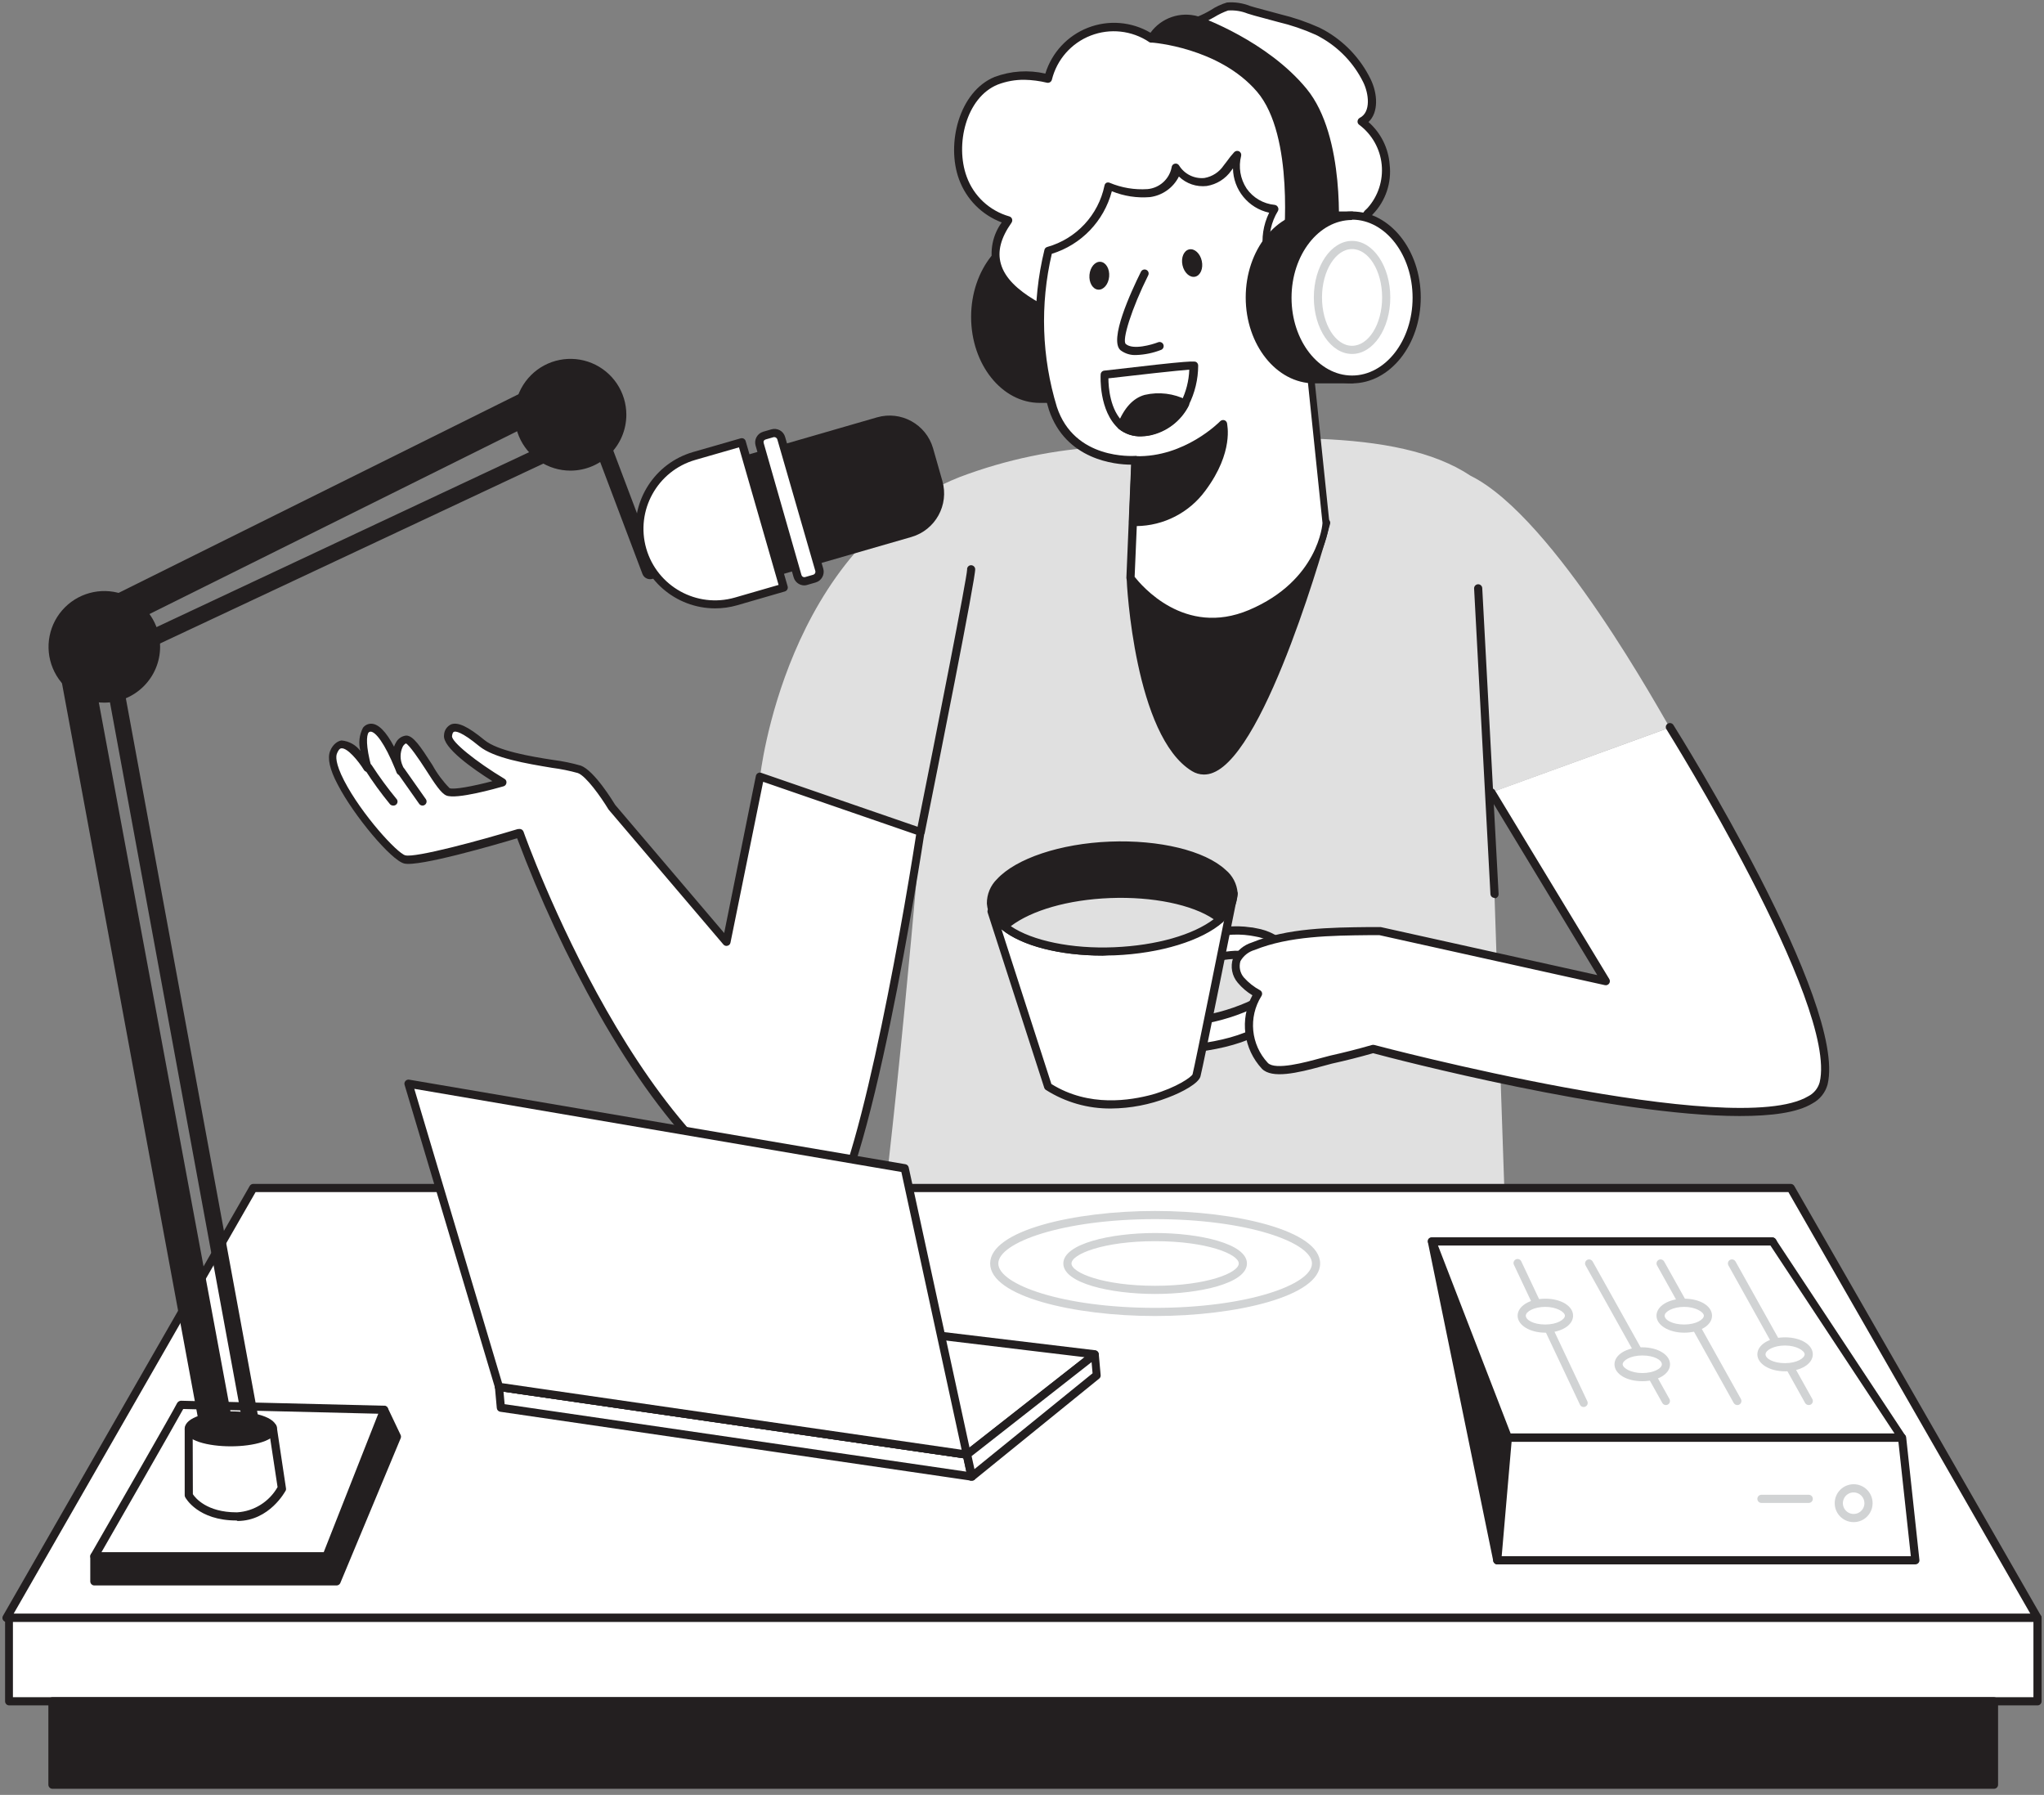 <svg xmlns="http://www.w3.org/2000/svg" width="254" height="223" viewBox="0 0 254 223"><rect x="0" y="0" width="254" height="223" fill="#808080" stroke="none"/><g fill="none" transform="translate(.3 .29)"><path fill="#E0E0E0" d="M185.031,98.161 L207.199,90.102 C206.397,88.905 192.938,63.997 182.443,58.82 C173.308,52.73 156.246,53.867 137.002,55.217 C130.823,55.523 124.731,56.793 118.945,58.982 C97.254,67.59 94.158,96.172 94.158,96.172 L114.113,103.054 C114.113,103.054 110.876,141.878 107.82,162.178 C107.82,162.178 132.82,176.915 187.335,167.882 C187.335,167.882 185.133,103.906 185.031,98.161 Z"/><path fill="#231F20" d="M140.179,71.477 C140.179,71.477 141.194,90.864 148.085,95.076 C154.977,99.288 164.478,64.626 164.478,64.626 L140.179,71.477 Z"/><path fill="#231F20" d="M149.293 95.939C148.773 95.934 148.264 95.787 147.822 95.512 140.717 91.199 139.702 72.299 139.702 71.497 139.684 71.262 139.838 71.048 140.067 70.99L164.356 64.179C164.533 64.13 164.724 64.18 164.853 64.311 164.984 64.436 165.035 64.624 164.985 64.798 164.671 65.956 157.19 93.036 150.461 95.705 150.092 95.862 149.694 95.941 149.293 95.939ZM140.706 71.853C140.899 74.634 142.28 90.945 148.349 94.65 148.865 94.974 149.508 95.019 150.065 94.771 155.698 92.538 162.397 70.107 163.747 65.397L140.706 71.853ZM136.931 39.088C137.012 35.995 135.807 33.007 133.601 30.837L133.601 28.908 128.912 28.908C124.477 28.908 120.883 33.465 120.883 39.058 120.883 44.651 124.477 49.208 128.912 49.208L133.601 49.208 133.601 47.28C135.791 45.124 136.995 42.161 136.931 39.088L136.931 39.088Z"/><path fill="#231F20" d="M133.601,49.766 L128.912,49.766 C124.202,49.766 120.376,44.975 120.376,39.088 C120.376,33.201 124.202,28.411 128.912,28.411 L133.601,28.411 C133.735,28.411 133.863,28.464 133.957,28.56 C134.05,28.655 134.101,28.785 134.099,28.918 L134.099,30.623 C138.549,35.389 138.549,42.788 134.099,47.554 L134.099,49.259 C134.101,49.392 134.05,49.522 133.957,49.617 C133.863,49.713 133.735,49.766 133.601,49.766 Z M128.912,29.466 C124.761,29.466 121.391,33.81 121.391,39.139 C121.391,44.468 124.761,48.802 128.912,48.802 L133.094,48.802 L133.094,47.381 C133.095,47.239 133.154,47.104 133.256,47.005 C137.493,42.613 137.493,35.655 133.256,31.263 C133.153,31.165 133.094,31.029 133.094,30.887 L133.094,29.466 L128.912,29.466 Z"/><path fill="#FFF" d="M164.062,3.878 C163.871,3.767 163.674,3.665 163.473,3.574 C161.944,2.888 160.353,2.348 158.723,1.96 L155.749,1.148 C154.649,0.695 153.466,0.477 152.277,0.508 C151.506,0.61 148.958,2.386 148.502,2.234 C146.321,1.572 143.972,2.497 142.828,4.467 C140.544,2.941 137.659,2.625 135.099,3.619 C132.539,4.613 130.624,6.793 129.968,9.461 C127.826,8.896 125.563,8.998 123.482,9.755 C119.199,11.511 117.869,17.794 119.351,21.833 C120.277,24.386 122.373,26.338 124.984,27.081 C119.138,35.343 130.983,38.865 136.261,41.19 C141.041,43.291 146.208,44.803 151.415,44.448 C156.513,44.056 161.277,41.754 164.752,38.002 C166.924,35.627 171.603,32.065 169.756,28.38 C169.433,27.944 169.272,27.41 169.299,26.868 C169.435,26.494 169.674,26.167 169.989,25.924 C171.422,24.356 172.128,22.258 171.935,20.143 C171.742,18.028 170.667,16.092 168.974,14.81 C170.669,13.947 170.466,11.42 169.634,9.735 C168.42,7.258 166.475,5.214 164.062,3.878 L164.062,3.878 Z"/><path fill="#231F20" d="M149.892,44.986 C145.099,44.838 140.388,43.698 136.058,41.636 C135.479,41.382 134.83,41.108 134.129,40.824 C129.968,39.129 124.274,36.764 123.106,32.775 C122.65,30.895 123.043,28.909 124.182,27.345 C121.715,26.419 119.776,24.462 118.874,21.986 C117.26,17.601 118.874,11.085 123.299,9.268 C125.314,8.517 127.506,8.372 129.602,8.852 C130.405,6.241 132.359,4.141 134.905,3.151 C137.451,2.162 140.31,2.393 142.665,3.777 C144.016,1.918 146.387,1.107 148.593,1.747 C149.126,1.529 149.642,1.271 150.136,0.975 C150.762,0.56 151.446,0.238 152.166,0.021 C153.14,-0.058 154.119,0.087 155.028,0.447 C155.282,0.518 155.546,0.61 155.83,0.681 L158.804,1.483 C160.466,1.883 162.086,2.437 163.645,3.137 L164.254,3.452 C166.753,4.846 168.764,6.971 170.02,9.542 C170.903,11.349 171.035,13.673 169.756,14.871 C171.287,16.215 172.231,18.106 172.385,20.138 C172.654,22.412 171.886,24.685 170.294,26.33 L170.212,26.421 C170.002,26.582 169.837,26.796 169.735,27.04 C169.736,27.376 169.843,27.703 170.04,27.974 L170.152,28.208 C171.877,31.618 168.639,34.825 166.284,37.16 C165.838,37.607 165.422,38.013 165.077,38.398 C161.514,42.212 156.657,44.561 151.455,44.986 C150.938,44.986 150.42,44.986 149.892,44.986 Z M127.004,9.623 C125.866,9.61 124.737,9.813 123.675,10.222 C119.736,11.836 118.366,17.692 119.828,21.661 C120.696,24.059 122.663,25.895 125.116,26.594 C125.275,26.636 125.404,26.754 125.461,26.908 C125.514,27.065 125.491,27.237 125.4,27.375 C124.06,29.273 123.624,30.948 124.081,32.511 C125.096,36.064 130.546,38.287 134.505,39.911 C135.215,40.195 135.885,40.469 136.464,40.723 C142.066,43.189 146.938,44.245 151.384,43.94 C156.348,43.542 160.982,41.301 164.376,37.657 C164.731,37.272 165.158,36.845 165.614,36.389 C167.878,34.156 170.689,31.314 169.299,28.614 L169.187,28.401 C168.865,27.917 168.728,27.333 168.802,26.756 C168.935,26.317 169.196,25.928 169.553,25.64 L169.634,25.559 C170.951,24.089 171.591,22.133 171.398,20.169 C171.205,18.205 170.197,16.411 168.619,15.226 C168.468,15.129 168.382,14.958 168.396,14.779 C168.408,14.6 168.512,14.439 168.67,14.353 C170.101,13.632 169.786,11.308 169.106,9.928 C167.936,7.558 166.07,5.603 163.757,4.325 L163.757,4.325 C163.576,4.217 163.39,4.118 163.199,4.03 C161.699,3.356 160.139,2.826 158.54,2.447 L155.566,1.645 L154.724,1.391 C153.954,1.084 153.124,0.955 152.298,1.016 C151.695,1.233 151.117,1.512 150.572,1.848 C149.212,2.599 148.705,2.863 148.288,2.711 C146.331,2.141 144.238,2.978 143.213,4.741 C143.152,4.872 143.031,4.966 142.889,4.995 C142.753,5.028 142.609,5.002 142.493,4.924 C140.347,3.493 137.639,3.197 135.235,4.13 C132.831,5.063 131.032,7.109 130.414,9.613 C130.344,9.881 130.076,10.046 129.805,9.988 C128.888,9.765 127.948,9.642 127.004,9.623 Z"/><path fill="#231F20" d="M159.687,30.146 C159.687,30.146 161.199,16.474 156.276,10.75 C151.354,5.025 142.828,4.467 142.828,4.467 C142.828,4.467 145.487,1.838 148.502,2.234 C148.502,2.234 156.825,5.106 161.697,11.074 C166.569,17.043 165.513,29.344 165.513,29.344 L159.687,30.146 Z"/><path fill="#231F20" d="M159.687,30.654 C159.556,30.654 159.43,30.599 159.342,30.502 C159.226,30.396 159.169,30.241 159.19,30.085 C159.19,29.953 160.621,16.576 155.891,11.085 C151.161,5.593 142.868,4.995 142.787,4.995 C142.586,4.986 142.411,4.857 142.342,4.668 C142.273,4.479 142.325,4.268 142.472,4.132 C142.584,4.02 145.345,1.32 148.562,1.757 L148.664,1.757 C149.009,1.879 157.19,4.802 162.072,10.75 C166.954,16.698 166.041,28.888 165.99,29.395 C165.973,29.629 165.796,29.819 165.564,29.852 L159.758,30.644 L159.687,30.654 Z M144.066,4.101 C146.644,4.487 152.714,5.847 156.652,10.425 C161.108,15.551 160.489,26.716 160.255,29.558 L165.016,28.908 C165.148,26.766 165.533,16.606 161.291,11.389 C156.774,5.847 149.111,2.975 148.39,2.731 C146.831,2.658 145.298,3.144 144.066,4.101 L144.066,4.101 Z"/><path fill="#FFF" d="M140.788,56.871 L140.179,71.477 C140.179,71.477 146.066,79.729 155.069,75.903 C164.072,72.076 164.478,64.666 164.478,64.646 L162.884,49.34 L161.869,39.921 C161.915,38.945 161.819,37.967 161.585,37.018 C161.118,36.125 159.748,35.648 159.007,34.866 C158.251,34.056 157.676,33.094 157.322,32.044 C156.626,29.915 156.893,27.587 158.053,25.67 C156.501,25.523 155.091,24.703 154.196,23.427 C153.313,22.101 153.039,20.461 153.445,18.92 C152.988,19.425 152.557,19.954 152.156,20.504 C151.528,21.433 150.543,22.062 149.435,22.239 C147.982,22.389 146.571,21.695 145.802,20.453 C145.499,22.157 144.095,23.449 142.371,23.61 C140.69,23.728 139.005,23.453 137.448,22.808 C136.638,26.67 133.747,29.76 129.947,30.826 C128.362,37.29 128.551,44.061 130.495,50.426 C132.86,57.501 140.788,56.871 140.788,56.871 Z"/><path fill="#231F20" d="M150.379,77.466 C143.883,77.466 139.813,71.883 139.773,71.822 C139.706,71.731 139.67,71.621 139.671,71.508 L140.26,57.44 C138.331,57.44 132.14,56.871 130.049,50.639 C128.074,44.179 127.881,37.306 129.491,30.745 C129.534,30.57 129.671,30.433 129.846,30.39 C133.451,29.374 136.19,26.435 136.951,22.767 C136.973,22.623 137.059,22.496 137.184,22.422 C137.317,22.363 137.468,22.363 137.6,22.422 C139.085,23.045 140.694,23.312 142.3,23.204 C143.787,23.069 145.007,21.969 145.294,20.504 C145.307,20.283 145.464,20.096 145.68,20.047 C145.894,19.991 146.12,20.087 146.228,20.281 C146.898,21.352 148.118,21.95 149.374,21.823 C150.348,21.653 151.21,21.092 151.76,20.27 L152.135,19.783 C152.426,19.366 152.745,18.969 153.089,18.596 C153.252,18.446 153.491,18.413 153.688,18.514 C153.884,18.626 153.984,18.853 153.932,19.073 C153.575,20.461 153.822,21.936 154.612,23.133 C155.418,24.287 156.691,25.029 158.093,25.163 C158.268,25.182 158.421,25.289 158.499,25.447 C158.586,25.598 158.586,25.783 158.499,25.934 C156.83,28.668 157.196,32.18 159.393,34.511 C159.701,34.813 160.042,35.082 160.408,35.313 C161.059,35.658 161.611,36.165 162.011,36.784 C162.272,37.513 162.379,38.287 162.326,39.058 C162.326,39.363 162.326,39.647 162.326,39.87 L164.894,64.595 C164.894,64.646 164.488,72.431 155.19,76.369 C153.677,77.055 152.041,77.428 150.379,77.466 L150.379,77.466 Z M140.696,71.376 C141.508,72.391 146.878,78.887 154.906,75.497 C163.564,71.832 164.041,64.768 164.041,64.697 L161.483,40.032 C161.483,39.789 161.483,39.474 161.483,39.129 C161.517,38.516 161.448,37.902 161.28,37.312 C160.954,36.854 160.523,36.482 160.022,36.226 C159.575,35.96 159.162,35.64 158.794,35.272 C156.477,32.811 155.928,29.173 157.413,26.137 C154.816,25.567 152.954,23.284 152.917,20.626 L152.704,20.91 C151.988,21.931 150.89,22.619 149.659,22.818 C148.387,22.964 147.117,22.532 146.198,21.641 C145.498,23.036 144.152,23.994 142.604,24.198 C140.989,24.331 139.365,24.08 137.864,23.468 C136.889,27.175 134.068,30.115 130.404,31.243 C128.93,37.527 129.147,44.09 131.033,50.264 C133.206,56.871 140.463,56.354 140.767,56.354 C140.913,56.348 141.055,56.399 141.163,56.496 C141.267,56.597 141.322,56.737 141.315,56.881 L140.696,71.376 Z"/><path fill="#231F20" d="M140.473,64.545 C143.855,64.644 147.068,63.068 149.06,60.332 C152.531,55.674 151.658,52.375 151.658,52.375 C151.658,52.375 147.141,57.095 140.788,56.871 L140.473,64.545 Z"/><path fill="#231F20" d="M140.909,65.072 C140.656,65.072 140.493,65.072 140.453,65.072 C140.184,65.046 139.984,64.814 139.996,64.545 L140.311,56.871 C140.332,56.596 140.562,56.383 140.838,56.384 C146.928,56.557 151.283,52.091 151.323,52.05 C151.453,51.919 151.641,51.865 151.821,51.908 C151.997,51.955 152.134,52.096 152.176,52.273 C152.176,52.415 153.079,55.846 149.496,60.657 C147.492,63.403 144.308,65.04 140.909,65.072 Z M141.305,57.389 L141.021,64.057 C144.069,63.973 146.903,62.472 148.684,59.997 C150.227,58.133 151.137,55.826 151.283,53.41 C148.504,55.848 144.969,57.253 141.275,57.389 L141.305,57.389 Z"/><path fill="#FFF" d="M141.924,33.699 C141.924,33.699 137.935,41.717 139.275,42.834 C140.615,43.95 143.792,42.692 143.792,42.692"/><path fill="#231F20" d="M140.909,43.818 C140.207,43.86 139.513,43.651 138.95,43.23 C137.469,41.981 140.229,35.993 141.478,33.476 C141.537,33.354 141.642,33.261 141.769,33.218 C141.897,33.174 142.037,33.183 142.158,33.242 C142.279,33.301 142.372,33.406 142.414,33.535 C142.456,33.663 142.444,33.803 142.381,33.922 C140.351,37.982 139.062,42.042 139.61,42.458 C140.503,43.22 142.858,42.529 143.609,42.235 C143.87,42.131 144.165,42.259 144.269,42.519 C144.373,42.78 144.246,43.075 143.985,43.179 C143.003,43.563 141.963,43.779 140.909,43.818 L140.909,43.818 Z"/><ellipse cx="147.842" cy="32.392" fill="#231F20" rx="1.228" ry="1.736" transform="rotate(-12.23 147.842 32.392)"/><ellipse cx="136.307" cy="33.967" fill="#231F20" rx="1.736" ry="1.228" transform="rotate(-85.09 136.307 33.967)"/><path fill="#231F20" d="M141.498,53.918 C140.489,53.952 139.501,53.621 138.717,52.984 C136.23,50.761 136.464,46.417 136.474,46.234 C136.483,45.986 136.673,45.782 136.92,45.757 C148.085,44.448 148.197,44.539 148.42,44.742 C148.529,44.841 148.592,44.981 148.593,45.128 L148.593,45.128 C148.589,46.842 148.183,48.532 147.405,50.061 C146.432,51.987 144.629,53.36 142.513,53.786 C142.179,53.859 141.84,53.904 141.498,53.918 L141.498,53.918 Z M137.438,46.711 C137.438,47.797 137.641,50.69 139.336,52.202 C140.179,52.848 141.268,53.079 142.3,52.832 C144.104,52.449 145.639,51.27 146.472,49.624 C147.092,48.383 147.438,47.022 147.487,45.635 C145.984,45.747 140.909,46.305 137.479,46.711 L137.438,46.711 Z"/><path fill="#231F20" d="M146.999,49.868 C144.969,53.613 140.848,54.151 139.093,52.598 C139.671,51.147 140.605,49.675 142.138,49.259 C143.779,48.879 145.502,49.095 146.999,49.868 Z"/><path fill="#231F20" d="M141.498 53.918C140.489 53.952 139.501 53.621 138.717 52.984 138.56 52.84 138.508 52.614 138.585 52.415 139.387 50.385 140.514 49.167 141.945 48.772 143.708 48.361 145.56 48.587 147.172 49.411 147.296 49.469 147.391 49.576 147.436 49.705 147.486 49.833 147.486 49.974 147.436 50.101 146.463 52.028 144.659 53.401 142.544 53.826 142.199 53.888 141.849 53.919 141.498 53.918L141.498 53.918ZM139.671 52.436C140.483 52.887 141.432 53.028 142.341 52.832 143.969 52.492 145.382 51.487 146.238 50.061 144.957 49.513 143.535 49.389 142.178 49.705 140.971 50.187 140.048 51.192 139.671 52.436L139.671 52.436ZM171.055 36.663C171.131 33.571 169.922 30.587 167.716 28.421L167.716 26.492 163.026 26.492C158.591 26.492 154.998 31.04 154.998 36.642 154.998 42.245 158.591 46.792 163.026 46.792L167.716 46.792 167.716 44.864C169.911 42.707 171.12 39.74 171.055 36.663Z"/><path fill="#231F20" d="M167.716,47.34 L163.026,47.34 C158.327,47.34 154.5,42.55 154.5,36.663 C154.5,30.776 158.327,25.985 163.026,25.985 L167.716,25.985 C167.996,25.985 168.223,26.212 168.223,26.492 L168.223,28.198 C172.673,32.964 172.673,40.362 168.223,45.128 L168.223,46.833 C168.223,47.113 167.996,47.34 167.716,47.34 Z M163.026,27.04 C158.885,27.04 155.505,31.385 155.505,36.713 C155.505,42.042 158.885,46.376 163.026,46.376 L167.208,46.376 L167.208,44.955 C167.21,44.811 167.272,44.675 167.381,44.58 C171.602,40.181 171.602,33.236 167.381,28.837 C167.271,28.748 167.207,28.613 167.208,28.472 L167.208,26.99 L163.026,27.04 Z"/><ellipse cx="167.716" cy="36.663" fill="#FFF" rx="8.029" ry="10.17"/><path fill="#231F20" d="M167.716,47.34 C163.016,47.34 159.179,42.55 159.179,36.663 C159.179,30.776 163.016,25.985 167.716,25.985 C172.415,25.985 176.252,30.776 176.252,36.663 C176.252,42.55 172.425,47.34 167.716,47.34 Z M167.716,27.04 C163.574,27.04 160.194,31.374 160.194,36.703 C160.194,42.032 163.574,46.366 167.716,46.366 C171.857,46.366 175.237,42.032 175.237,36.703 C175.237,31.374 171.867,27 167.716,27 L167.716,27.04 Z"/><path fill="#D1D3D4" d="M167.716,43.686 C165.097,43.686 162.965,40.54 162.965,36.663 C162.965,32.785 165.097,29.639 167.716,29.639 C170.334,29.639 172.466,32.785 172.466,36.663 C172.466,40.54 170.344,43.686 167.716,43.686 Z M167.716,30.654 C165.686,30.654 163.98,33.344 163.98,36.663 C163.98,39.982 165.655,42.671 167.716,42.671 C169.776,42.671 171.451,39.972 171.451,36.663 C171.451,33.354 169.776,30.654 167.716,30.654 Z"/><path fill="#231F20" d="M120.386,70.361 C120.477,71.254 114.113,103.013 114.113,103.013"/><path fill="#231F20" d="M114.113,103.561 L114.012,103.561 C113.74,103.5 113.566,103.236 113.616,102.962 C116.133,90.437 119.868,71.437 119.879,70.482 C119.864,70.35 119.904,70.218 119.988,70.115 C120.071,70.012 120.193,69.947 120.325,69.934 C120.608,69.911 120.857,70.119 120.883,70.401 C120.985,71.305 116.103,95.776 114.611,103.206 C114.54,103.42 114.339,103.564 114.113,103.561 Z"/><path fill="#FFF" d="M94.158,96.172 L90.017,116.726 L75.746,99.948 C75.746,99.948 73.3,95.888 71.686,95.279 C69.819,94.579 62.125,94.112 59.557,92.011 C56.989,89.91 55.599,89.453 55.365,91.077 C55.132,92.701 62.125,96.913 62.125,96.913 C62.125,96.913 56.512,98.547 55.355,98.08 C54.198,97.613 51.295,91.574 50.158,91.574 C49.559,91.574 48.301,92.843 49.468,95.512 C48.453,92.944 47.032,90.102 45.804,90.102 C44.576,90.102 44.637,92.244 45.408,95.096 C45.408,95.096 42.363,90.092 41.135,93.178 C40.039,96.01 48.138,106.007 49.996,106.474 C51.853,106.941 64.206,103.206 64.206,103.206 C64.206,103.206 79.208,146.019 100.989,151.611 C106.41,153.002 114.042,103.054 114.042,103.054 L94.158,96.172 Z"/><path fill="#231F20" d="M101.324,152.149 C101.206,152.164 101.087,152.164 100.969,152.149 C91.834,149.795 82.76,140.863 74.092,125.607 C70.164,118.627 66.777,111.355 63.962,103.856 C61.465,104.607 51.721,107.449 49.925,106.992 C48.321,106.596 43.693,101.095 41.673,97.197 C40.658,95.289 40.374,93.919 40.719,93.026 C41.064,92.132 41.734,91.747 42.15,91.706 C43.077,91.789 43.925,92.261 44.484,93.005 C44.226,92.038 44.342,91.008 44.809,90.123 C45.051,89.807 45.427,89.623 45.824,89.625 L45.824,89.625 C46.707,89.625 47.661,90.579 48.666,92.477 C48.733,92.274 48.825,92.08 48.94,91.899 C49.197,91.445 49.659,91.146 50.179,91.097 C51.041,91.097 51.934,92.417 53.437,94.761 C54.014,95.811 54.731,96.777 55.568,97.634 C56.096,97.847 58.542,97.38 60.887,96.761 C58.451,95.228 54.665,92.579 54.878,91.036 C54.898,90.465 55.235,89.952 55.751,89.707 C56.593,89.382 57.842,89.96 59.902,91.655 C61.526,92.985 65.546,93.685 68.489,94.132 C69.635,94.279 70.769,94.514 71.879,94.832 C73.564,95.462 75.888,99.288 76.152,99.714 L89.692,115.63 L93.631,96.101 C93.661,95.959 93.75,95.837 93.876,95.765 C94.002,95.693 94.153,95.679 94.29,95.725 L114.245,102.607 C114.477,102.688 114.618,102.923 114.58,103.165 C114.306,105.003 107.638,148.272 102.177,151.885 C101.922,152.049 101.627,152.141 101.324,152.149 L101.324,152.149 Z M64.277,102.699 C64.49,102.702 64.679,102.834 64.754,103.033 C64.896,103.46 79.918,145.663 101.182,151.124 C101.348,151.154 101.519,151.109 101.649,151.002 C105.821,148.242 111.586,116.107 113.545,103.399 L94.534,96.842 L90.474,116.827 C90.438,117.02 90.29,117.172 90.098,117.213 C89.912,117.267 89.711,117.203 89.591,117.051 L75.32,100.283 C74.356,98.689 72.529,96.131 71.514,95.756 C70.462,95.463 69.39,95.246 68.306,95.106 C65.089,94.568 61.08,93.909 59.242,92.406 C57.009,90.569 56.309,90.549 56.116,90.63 C55.923,90.711 55.903,90.985 55.873,91.158 C55.771,91.848 58.826,94.335 62.399,96.477 C62.572,96.578 62.665,96.776 62.633,96.974 C62.612,97.175 62.471,97.344 62.277,97.4 C61.313,97.674 56.441,99.055 55.172,98.547 C54.523,98.283 53.761,97.136 52.574,95.279 C51.833,94.122 50.544,92.234 50.138,92.071 C49.969,92.169 49.831,92.314 49.742,92.488 C49.391,93.24 49.391,94.11 49.742,94.863 L49.935,95.319 C50.033,95.58 49.907,95.872 49.651,95.979 C49.396,96.086 49.102,95.968 48.991,95.715 L48.798,95.228 C47.499,92.041 46.362,90.61 45.753,90.61 C45.662,90.611 45.575,90.648 45.51,90.711 C45.225,91.087 45.154,92.406 45.844,94.964 C45.905,95.209 45.781,95.462 45.55,95.563 C45.319,95.665 45.049,95.578 44.921,95.36 C44.231,94.244 42.891,92.63 42.14,92.68 C41.866,92.68 41.673,93.066 41.561,93.361 C41.45,93.655 41.338,94.507 42.465,96.7 C44.657,100.922 49.062,105.723 50.067,105.977 C51.325,106.302 59.303,104.15 64.023,102.719 L64.277,102.699 Z"/><line x1="49.519" x2="52.209" y1="95.512" y2="99.319" fill="#FFF"/><path fill="#231F20" d="M52.209,99.796 C52.044,99.795 51.889,99.716 51.792,99.582 L49.103,95.766 C48.96,95.537 49.022,95.236 49.244,95.082 C49.466,94.928 49.77,94.974 49.935,95.188 L52.615,98.994 C52.693,99.104 52.725,99.241 52.702,99.374 C52.679,99.508 52.604,99.627 52.493,99.704 C52.41,99.764 52.311,99.796 52.209,99.796 L52.209,99.796 Z"/><path fill="#FFF" d="M45.499,95.096 C46.432,96.561 47.449,97.971 48.544,99.319"/><path fill="#231F20" d="M48.544,99.796 C48.403,99.792 48.268,99.734 48.169,99.633 C47.045,98.266 46.004,96.832 45.053,95.34 C44.9,95.107 44.963,94.794 45.195,94.639 C45.434,94.488 45.75,94.555 45.905,94.792 C46.842,96.232 47.858,97.618 48.95,98.943 C49.046,99.037 49.1,99.165 49.1,99.298 C49.1,99.432 49.046,99.56 48.95,99.654 C48.842,99.758 48.694,99.809 48.544,99.796 L48.544,99.796 Z"/><polygon fill="#FFF" points="31.168 147.308 222.231 147.308 252.894 200.717 .504 200.717"/><path fill="#231F20" d="M252.894,201.225 L0.504,201.225 C0.324,201.223 0.157,201.126 0.067,200.97 C-0.023,200.813 -0.022,200.62 0.068,200.463 L30.731,147.054 C30.821,146.898 30.987,146.801 31.168,146.8 L222.231,146.8 C222.411,146.801 222.578,146.898 222.668,147.054 L253.331,200.463 C253.421,200.62 253.421,200.813 253.332,200.97 C253.242,201.126 253.075,201.223 252.894,201.225 Z M1.387,200.21 L252.011,200.21 L221.937,147.815 L31.462,147.815 L1.387,200.21 Z"/><ellipse cx="143.244" cy="156.686" fill="#FFF" rx="19.995" ry="6.019"/><path fill="#D1D3D4" d="M143.244,163.213 C133.165,163.213 122.741,160.777 122.741,156.686 C122.741,152.596 133.165,150.16 143.244,150.16 C153.323,150.16 163.747,152.606 163.747,156.686 C163.747,160.767 153.323,163.213 143.244,163.213 Z M143.244,151.175 C131.764,151.175 123.756,154.078 123.756,156.686 C123.756,159.295 131.764,162.198 143.244,162.198 C154.724,162.198 162.732,159.295 162.732,156.686 C162.732,154.078 154.724,151.175 143.244,151.175 Z"/><ellipse cx="143.244" cy="156.686" fill="#FFF" rx="10.901" ry="3.278"/><path fill="#D1D3D4" d="M143.244,160.472 C137.712,160.472 131.835,159.143 131.835,156.686 C131.835,154.23 137.712,152.9 143.244,152.9 C148.776,152.9 154.652,154.22 154.652,156.686 C154.652,159.153 148.776,160.472 143.244,160.472 Z M143.244,153.915 C136.809,153.915 132.85,155.529 132.85,156.686 C132.85,157.843 136.809,159.457 143.244,159.457 C149.679,159.457 153.637,157.843 153.637,156.686 C153.637,155.529 149.679,153.915 143.244,153.915 Z"/><polygon fill="#FFF" points="61.709 172.013 61.942 174.611 120.437 183.158 119.848 180.427"/><path fill="#231F20" d="M120.437,183.665 L120.366,183.665 L61.871,175.109 C61.637,175.077 61.456,174.887 61.435,174.652 L61.201,172.064 C61.183,171.908 61.239,171.752 61.353,171.645 C61.467,171.537 61.625,171.489 61.78,171.516 L119.919,179.981 C120.13,180.01 120.301,180.168 120.345,180.376 L120.934,183.107 C120.968,183.267 120.922,183.433 120.812,183.553 C120.708,183.64 120.572,183.681 120.437,183.665 Z M62.409,174.165 L119.787,182.549 L119.422,180.884 L62.267,172.612 L62.409,174.165 Z"/><path fill="#FFF" d="M61.739,172.013 C61.739,172.013 75.016,160.594 75.462,160.696 C75.909,160.797 135.733,167.963 135.733,167.963 L119.848,180.417 L61.739,172.013 Z"/><path fill="#231F20" d="M119.848,180.935 L119.777,180.935 L61.638,172.52 C61.438,172.494 61.274,172.35 61.222,172.155 C61.162,171.964 61.222,171.757 61.374,171.627 C74.894,160.036 75.279,160.137 75.584,160.208 C76.335,160.33 115.301,165.009 135.794,167.466 C135.998,167.488 136.167,167.633 136.22,167.831 C136.28,168.029 136.211,168.243 136.048,168.369 L120.163,180.833 C120.072,180.901 119.961,180.937 119.848,180.935 L119.848,180.935 Z M62.886,171.668 L119.726,179.899 L134.474,168.328 C122.599,166.907 78.771,161.65 75.604,161.223 C74.488,161.853 67.616,167.628 62.886,171.668 Z"/><polygon fill="#FFF" points="120.437 183.158 135.966 170.561 135.733 167.973 119.848 180.427"/><path fill="#231F20" d="M120.437,183.665 C120.38,183.675 120.321,183.675 120.264,183.665 C120.1,183.609 119.976,183.47 119.939,183.3 L119.351,180.569 C119.309,180.379 119.38,180.182 119.533,180.062 L135.418,167.598 C135.568,167.488 135.765,167.464 135.936,167.537 C136.106,167.61 136.222,167.769 136.24,167.953 L136.474,170.551 C136.494,170.719 136.425,170.885 136.291,170.988 L120.762,183.584 C120.664,183.643 120.551,183.671 120.437,183.665 Z M120.437,180.62 L120.792,182.234 L135.469,170.328 L135.347,168.937 L120.437,180.62 Z"/><polygon fill="#FFF" points="61.709 172.013 50.463 134.346 112.124 144.862 119.848 180.427"/><path fill="#231F20" d="M119.848,180.935 L119.777,180.935 L61.638,172.52 C61.438,172.494 61.274,172.35 61.222,172.155 L49.976,134.488 C49.924,134.321 49.967,134.139 50.087,134.011 C50.203,133.878 50.381,133.816 50.554,133.849 L112.215,144.354 C112.419,144.391 112.579,144.548 112.621,144.75 L120.345,180.326 C120.38,180.49 120.331,180.662 120.214,180.782 C120.119,180.883 119.986,180.938 119.848,180.935 Z M62.095,171.556 L119.199,179.828 L111.708,145.318 L51.183,134.986 L62.095,171.556 Z"/><path fill="#FFF" d="M155.119,115.427 L155.667,115.518 C157.315,115.767 158.814,116.612 159.88,117.893 C161.092,119.75 161.147,122.133 160.022,124.044 C157.606,128.408 151.699,129.606 147.172,130.032 C146.533,130.134 145.88,130.085 145.264,129.89 C144.672,129.737 144.245,129.221 144.203,128.611 C144.162,128.001 144.515,127.433 145.081,127.201 C145.555,126.98 146.063,126.839 146.583,126.784 C149.405,126.318 152.379,125.972 154.967,124.673 C156.469,123.912 158.57,122.166 157.474,120.288 C157.089,119.69 156.534,119.22 155.881,118.939 C153.292,117.7 150.806,118.634 148.268,119.395 C148.083,119.462 147.886,119.49 147.69,119.476 C147.184,119.342 146.863,118.846 146.949,118.33 C147.03,117.213 148.146,116.472 149.192,116.076 C151.08,115.356 153.12,115.133 155.119,115.427 L155.119,115.427 Z"/><path fill="#231F20" d="M146.401,130.591 C145.943,130.598 145.489,130.519 145.061,130.357 C144.22,130.073 143.66,129.276 143.68,128.388 C143.763,127.685 144.194,127.071 144.827,126.754 C145.354,126.508 145.915,126.347 146.492,126.277 L147.507,126.115 C149.986,125.855 152.41,125.215 154.693,124.217 C155.781,123.742 156.658,122.886 157.16,121.811 C157.29,121.384 157.231,120.922 156.997,120.542 C156.663,120.03 156.182,119.63 155.617,119.395 C153.434,118.38 151.293,118.999 149.029,119.679 L148.37,119.882 C148.116,119.972 147.846,120.007 147.578,119.984 C146.807,119.807 146.297,119.073 146.401,118.289 C146.482,117.152 147.416,116.198 148.968,115.599 C150.939,114.843 153.073,114.612 155.16,114.929 L155.16,114.929 C155.353,114.929 155.536,114.99 155.728,115.021 C157.497,115.297 159.103,116.21 160.245,117.589 C161.583,119.607 161.65,122.213 160.418,124.298 C158.449,127.85 154.115,129.89 147.223,130.54 C146.999,130.56 146.675,130.591 146.401,130.591 Z M153.181,117.832 C154.186,117.822 155.179,118.044 156.084,118.482 C156.831,118.805 157.464,119.347 157.9,120.035 C158.273,120.643 158.369,121.381 158.164,122.065 C157.677,123.729 155.759,124.805 155.18,125.11 C152.808,126.172 150.284,126.856 147.7,127.14 L146.685,127.302 C146.218,127.35 145.762,127.473 145.335,127.668 C144.938,127.798 144.681,128.181 144.71,128.598 C144.738,129.014 145.046,129.358 145.457,129.434 C145.998,129.603 146.572,129.641 147.131,129.545 C153.719,128.936 157.789,127.059 159.585,123.821 C160.625,122.083 160.585,119.906 159.484,118.208 C158.488,117.038 157.104,116.267 155.586,116.036 L155.058,115.944 C153.145,115.66 151.191,115.873 149.385,116.563 C148.837,116.777 147.537,117.375 147.466,118.39 C147.466,118.675 147.588,118.979 147.761,118.999 C147.889,118.996 148.016,118.972 148.136,118.928 L148.786,118.736 C150.199,118.222 151.68,117.918 153.181,117.832 L153.181,117.832 Z"/><path fill="#FFF" d="M152.988,110.758 C152.988,110.758 148.725,132.073 148.38,133.311 C148.035,134.549 137.946,139.858 129.927,134.691 L122.913,112.991 L152.988,110.758 Z"/><path fill="#231F20" d="M137.783,137.432 C134.909,137.464 132.088,136.66 129.663,135.118 C129.565,135.054 129.493,134.956 129.46,134.844 L122.436,113.102 C122.385,112.954 122.407,112.79 122.494,112.661 C122.582,112.531 122.726,112.45 122.883,112.443 L152.968,110.25 C153.125,110.241 153.279,110.305 153.384,110.423 C153.484,110.544 153.525,110.704 153.495,110.859 C153.323,111.732 149.222,132.174 148.877,133.443 C148.654,134.285 146.695,135.382 144.817,136.082 C142.573,136.952 140.19,137.41 137.783,137.432 L137.783,137.432 Z M130.353,134.387 C135.043,137.32 140.219,136.417 142.899,135.696 C145.944,134.813 147.74,133.524 147.893,133.189 C148.187,132.083 151.638,114.919 152.359,111.346 L123.593,113.437 L130.353,134.387 Z"/><path fill="#231F20" d="M152.988,110.758 C152.949,112 152.343,113.155 151.344,113.894 C148.887,116.056 143.944,117.66 138.149,117.954 C132.191,118.198 126.984,116.939 124.446,114.848 C123.515,114.173 122.928,113.122 122.842,111.976 C122.69,108.372 129.318,105.175 137.641,104.871 C145.964,104.566 152.846,107.154 152.988,110.758 Z"/><path fill="#231F20" d="M136.717,118.431 C131.389,118.431 126.669,117.223 124.172,115.183 C123.113,114.441 122.439,113.265 122.335,111.976 C122.321,110.831 122.776,109.731 123.593,108.931 C125.979,106.353 131.48,104.515 137.621,104.272 C143.762,104.028 149.415,105.388 151.993,107.774 C152.867,108.489 153.41,109.53 153.495,110.656 C153.472,112.054 152.796,113.361 151.668,114.188 C149.06,116.503 143.904,118.086 138.209,118.319 L136.717,118.431 Z M139.103,105.327 L137.661,105.327 C131.774,105.571 126.496,107.266 124.345,109.672 C123.709,110.258 123.342,111.08 123.33,111.945 C123.436,112.927 123.966,113.813 124.781,114.371 C127.288,116.401 132.536,117.599 138.138,117.416 C143.741,117.233 148.532,115.701 150.988,113.529 C151.875,112.895 152.418,111.887 152.46,110.798 L152.46,110.798 C152.38,109.944 151.959,109.157 151.293,108.616 C149.111,106.566 144.421,105.327 139.103,105.327 L139.103,105.327 Z"/><path fill="#E0E0E0" d="M151.344,113.894 C148.887,116.056 143.944,117.66 138.149,117.954 C132.191,118.198 126.984,116.939 124.446,114.848 C126.902,112.676 131.845,111.072 137.641,110.839 C143.599,110.544 148.806,111.834 151.344,113.894 Z"/><path fill="#231F20" d="M136.717,118.431 C131.389,118.431 126.669,117.223 124.172,115.183 C124.056,115.092 123.986,114.955 123.979,114.807 C123.978,114.657 124.04,114.513 124.152,114.412 C126.77,112.097 131.927,110.514 137.621,110.281 C143.538,110.037 148.918,111.296 151.658,113.498 C151.777,113.592 151.847,113.733 151.851,113.884 C151.85,114.031 151.787,114.171 151.679,114.27 C149.06,116.584 143.904,118.167 138.209,118.401 L136.717,118.431 Z M125.309,114.777 C127.968,116.594 132.901,117.619 138.159,117.396 C143.416,117.172 147.943,115.863 150.521,113.914 C147.852,112.097 142.909,111.082 137.661,111.285 C132.414,111.488 127.887,112.818 125.309,114.777 L125.309,114.777 Z"/><path fill="#FFF" d="M207.199,90.102 C207.199,90.102 228.687,124.328 226.301,134.346 C223.916,144.364 170.344,130.073 170.344,130.073 C168.612,130.567 166.863,131.014 165.097,131.413 C163.432,131.788 158.276,133.585 156.896,132.184 C154.613,129.74 154.259,126.067 156.033,123.232 C155.23,122.79 154.511,122.21 153.912,121.517 C153.311,120.809 153.122,119.84 153.414,118.959 C153.845,118.156 154.574,117.554 155.444,117.284 C160.194,115.345 166.071,115.457 171.156,115.386 L199.221,121.608 L185.011,98.161"/><path fill="#231F20" d="M215.867,138.366 C200.206,138.366 172.902,131.261 170.334,130.56 C168.67,131.037 166.944,131.474 165.198,131.859 L164.062,132.164 C160.925,133.027 157.769,133.758 156.52,132.499 C154.211,130.021 153.734,126.35 155.333,123.364 C154.64,122.949 154.023,122.421 153.506,121.801 C152.79,120.959 152.57,119.802 152.927,118.756 C153.416,117.822 154.255,117.121 155.261,116.807 C159.687,115 165.066,114.939 169.806,114.889 L171.156,114.889 L171.278,114.889 L198.186,120.857 L184.605,98.425 C184.532,98.312 184.509,98.174 184.542,98.043 C184.574,97.912 184.66,97.801 184.778,97.735 C184.89,97.664 185.027,97.641 185.157,97.672 C185.287,97.702 185.399,97.784 185.468,97.898 L199.678,121.344 C199.786,121.519 199.778,121.741 199.658,121.908 C199.538,122.075 199.33,122.153 199.13,122.105 L171.116,115.894 L169.827,115.894 C165.178,115.944 159.9,115.995 155.617,117.731 C154.862,117.943 154.223,118.447 153.84,119.131 C153.632,119.838 153.797,120.603 154.277,121.161 C154.857,121.806 155.544,122.345 156.307,122.755 C156.422,122.829 156.503,122.946 156.53,123.08 C156.554,123.214 156.525,123.352 156.449,123.465 C154.803,126.095 155.132,129.502 157.251,131.768 C158.185,132.722 161.981,131.677 163.798,131.179 L164.985,130.865 C166.761,130.469 168.517,130.022 170.202,129.535 C170.293,129.515 170.386,129.515 170.476,129.535 C170.923,129.657 215.238,141.37 224.403,135.909 C225.1,135.556 225.615,134.926 225.824,134.174 C228.128,124.48 206.996,90.661 206.783,90.316 C206.708,90.202 206.684,90.063 206.714,89.931 C206.745,89.798 206.829,89.684 206.945,89.615 C207.184,89.472 207.494,89.544 207.646,89.778 C208.529,91.188 229.214,124.288 226.809,134.438 C226.533,135.453 225.85,136.309 224.921,136.803 C223.023,137.96 219.815,138.366 215.867,138.366 Z"/><polygon fill="#231F20" points="11.426 193.064 11.426 196.19 41.521 196.19 49.032 178.184 47.438 174.865"/><path fill="#231F20" d="M41.521,196.688 L11.426,196.688 C11.146,196.688 10.918,196.46 10.918,196.18 L10.918,193.064 C10.922,192.874 11.032,192.701 11.203,192.617 L47.215,174.408 C47.342,174.358 47.483,174.358 47.611,174.408 C47.737,174.459 47.841,174.552 47.905,174.672 L49.488,178.001 C49.545,178.131 49.545,178.278 49.488,178.407 L41.977,196.413 C41.887,196.582 41.712,196.688 41.521,196.688 Z M11.933,195.673 L41.175,195.673 L48.473,178.194 L47.205,175.545 L11.933,193.379 L11.933,195.673 Z"/><path fill="#FFF" d="M22.154,174.246 C21.759,175.119 11.416,193.064 11.416,193.064 L40.262,193.064 L47.438,174.906 L22.154,174.246 Z"/><path fill="#231F20" d="M40.272,193.572 L11.426,193.572 C11.244,193.575 11.076,193.477 10.989,193.318 C10.899,193.161 10.899,192.967 10.989,192.81 C13.862,187.827 21.383,174.733 21.708,174.033 C21.806,173.864 21.98,173.755 22.175,173.738 L47.458,174.358 C47.623,174.357 47.777,174.441 47.864,174.581 C47.94,174.727 47.94,174.901 47.864,175.048 L40.698,193.257 C40.627,193.433 40.462,193.555 40.272,193.572 Z M12.309,192.556 L39.927,192.556 L46.707,175.352 L22.469,174.764 C21.281,176.936 14.176,189.308 12.309,192.556 Z"/><path fill="#231F20" d="M27.909,186.071 C26.92,186.088 26.062,185.389 25.879,184.416 L6.371,79.029 C6.203,78.137 6.646,77.242 7.457,76.836 L66.601,47.462 C67.255,47.049 68.087,47.044 68.747,47.448 C69.406,47.853 69.778,48.597 69.706,49.368 C69.634,50.138 69.131,50.8 68.408,51.076 L10.644,79.79 L29.929,183.624 C30.03,184.155 29.916,184.704 29.611,185.149 C29.306,185.595 28.836,185.901 28.305,186 C28.176,186.035 28.043,186.058 27.909,186.071 Z"/><path fill="#231F20" d="M32.213,184.67 C31.717,184.678 31.287,184.326 31.198,183.838 L12.38,81.627 C12.3,81.175 12.533,80.726 12.948,80.531 L71.128,53.227 C71.633,53.002 72.226,53.222 72.461,53.723 C72.696,54.223 72.487,54.82 71.991,55.065 L14.522,82.033 L33.208,183.472 C33.258,183.737 33.201,184.012 33.048,184.235 C32.896,184.458 32.661,184.611 32.396,184.66 L32.213,184.67 Z"/><circle cx="12.664" cy="80.074" r="6.425" fill="#231F20"/><path fill="#231F20" d="M12.664,87.007 C9.86,87.007 7.332,85.318 6.259,82.727 C5.186,80.137 5.779,77.155 7.762,75.172 C9.745,73.19 12.727,72.596 15.317,73.669 C17.908,74.742 19.597,77.27 19.597,80.074 C19.585,83.898 16.488,86.995 12.664,87.007 Z M12.664,74.147 C9.39,74.147 6.737,76.8 6.737,80.074 C6.737,83.348 9.39,86.002 12.664,86.002 C15.938,86.002 18.592,83.348 18.592,80.074 C18.592,76.8 15.938,74.147 12.664,74.147 L12.664,74.147 Z"/><circle cx="70.6" cy="51.218" r="6.425" fill="#231F20"/><path fill="#231F20" d="M70.6,58.181 C67.791,58.185 65.257,56.496 64.179,53.902 C63.101,51.308 63.693,48.32 65.677,46.332 C67.662,44.345 70.649,43.749 73.245,44.823 C75.84,45.897 77.533,48.429 77.533,51.238 C77.527,55.066 74.428,58.169 70.6,58.181 L70.6,58.181 Z M70.6,45.321 C68.202,45.321 66.04,46.766 65.123,48.982 C64.206,51.198 64.715,53.749 66.413,55.443 C68.11,57.138 70.661,57.642 72.876,56.722 C75.09,55.801 76.532,53.636 76.528,51.238 C76.531,49.664 75.907,48.154 74.795,47.04 C73.683,45.926 72.174,45.3 70.6,45.3 L70.6,45.321 Z"/><polygon fill="#231F20" points="177.652 153.986 185.762 193.561 236.867 193.561 219.978 153.986"/><path fill="#231F20" d="M236.867,194.069 L185.762,194.069 C185.521,194.069 185.313,193.899 185.265,193.663 L177.145,154.078 C177.118,153.929 177.158,153.776 177.253,153.659 C177.349,153.542 177.491,153.472 177.642,153.469 L219.968,153.469 C220.169,153.471 220.352,153.59 220.435,153.773 L237.324,193.358 C237.4,193.512 237.4,193.692 237.324,193.846 C237.222,193.995 237.048,194.079 236.867,194.069 Z M186.178,193.054 L236.096,193.054 L219.643,154.484 L178.282,154.484 L186.178,193.054 Z"/><polygon fill="#FFF" points="185.762 193.561 187.072 178.306 236.066 178.306 237.71 193.561"/><path fill="#231F20" d="M237.71,194.069 L185.762,194.069 C185.62,194.069 185.485,194.01 185.388,193.906 C185.292,193.802 185.243,193.662 185.255,193.521 L186.564,178.296 C186.595,178.038 186.812,177.842 187.072,177.839 L236.066,177.839 C236.324,177.837 236.542,178.029 236.573,178.286 L238.217,193.511 C238.236,193.651 238.191,193.792 238.096,193.896 C237.997,194.005 237.857,194.068 237.71,194.069 L237.71,194.069 Z M186.31,193.054 L237.152,193.054 L235.609,178.844 L187.538,178.844 L186.31,193.054 Z"/><polygon fill="#FFF" points="187.072 178.306 177.652 153.986 219.978 153.986 236.066 178.306"/><path fill="#231F20" d="M236.066,178.813 L187.072,178.813 C186.864,178.811 186.679,178.682 186.605,178.489 L177.185,154.129 C177.11,153.982 177.11,153.808 177.185,153.662 C177.278,153.522 177.434,153.438 177.602,153.438 L219.927,153.438 C220.095,153.436 220.252,153.52 220.343,153.662 L236.441,178.022 C236.538,178.181 236.538,178.38 236.441,178.539 C236.37,178.688 236.229,178.792 236.066,178.813 L236.066,178.813 Z M187.417,177.798 L235.122,177.798 L219.704,154.453 L178.393,154.453 L187.417,177.798 Z"/><line x1="214.933" x2="224.464" y1="156.686" y2="173.769" fill="#FFF"/><path fill="#D1D3D4" d="M224.464,174.276 C224.281,174.275 224.112,174.179 224.018,174.023 L214.487,156.93 C214.35,156.686 214.436,156.377 214.68,156.24 C214.927,156.11 215.232,156.2 215.37,156.443 L224.911,173.525 C225.048,173.769 224.961,174.078 224.718,174.215 C224.639,174.255 224.552,174.276 224.464,174.276 L224.464,174.276 Z"/><line x1="206.052" x2="215.593" y1="156.686" y2="173.769" fill="#FFF"/><path fill="#D1D3D4" d="M215.593,174.276 C215.41,174.275 215.241,174.179 215.146,174.023 L205.616,156.93 C205.479,156.686 205.565,156.377 205.808,156.24 C206.056,156.11 206.361,156.2 206.499,156.443 L216.04,173.525 C216.126,173.683 216.122,173.874 216.031,174.028 C215.939,174.182 215.773,174.277 215.593,174.276 L215.593,174.276 Z"/><line x1="197.181" x2="206.722" y1="156.686" y2="173.769" fill="#FFF"/><path fill="#D1D3D4" d="M206.722,174.276 C206.538,174.279 206.367,174.182 206.275,174.023 L196.734,156.93 C196.598,156.686 196.684,156.377 196.927,156.24 C197.174,156.11 197.48,156.2 197.617,156.443 L207.158,173.525 C207.245,173.683 207.241,173.874 207.149,174.028 C207.058,174.182 206.891,174.277 206.712,174.276 L206.722,174.276 Z"/><line x1="188.31" x2="196.491" y1="156.686" y2="174.012" fill="#FFF"/><path fill="#D1D3D4" d="M196.491,174.52 C196.294,174.521 196.115,174.406 196.034,174.226 L187.853,156.9 C187.75,156.733 187.752,156.523 187.858,156.358 C187.964,156.194 188.155,156.105 188.349,156.129 C188.543,156.154 188.705,156.288 188.767,156.473 L196.948,173.799 C197.006,173.92 197.013,174.059 196.967,174.186 C196.921,174.312 196.826,174.414 196.704,174.469 C196.637,174.5 196.565,174.518 196.491,174.52 Z"/><ellipse cx="221.521" cy="167.973" fill="#FFF" rx="2.943" ry="1.604"/><path fill="#D1D3D4" d="M221.521,170.084 C219.592,170.084 218.08,169.151 218.08,167.973 C218.08,166.796 219.562,165.862 221.521,165.862 C223.48,165.862 224.972,166.775 224.972,167.973 C224.972,169.171 223.459,170.084 221.521,170.084 Z M221.521,166.877 C220.13,166.877 219.095,167.456 219.095,167.973 C219.095,168.491 220.018,169.069 221.521,169.069 C223.023,169.069 223.957,168.43 223.957,167.973 C223.957,167.516 222.921,166.877 221.521,166.877 Z"/><ellipse cx="203.778" cy="169.211" fill="#FFF" rx="2.943" ry="1.604"/><path fill="#D1D3D4" d="M203.778,171.313 C201.809,171.313 200.327,170.409 200.327,169.211 C200.327,168.014 201.85,167.1 203.778,167.1 C205.707,167.1 207.229,168.024 207.229,169.211 C207.229,170.399 205.748,171.313 203.778,171.313 Z M203.778,168.115 C202.276,168.115 201.342,168.755 201.342,169.211 C201.342,169.668 202.357,170.298 203.778,170.298 C205.199,170.298 206.214,169.729 206.214,169.211 C206.214,168.694 205.291,168.115 203.778,168.115 Z"/><ellipse cx="191.73" cy="163.172" fill="#FFF" rx="2.943" ry="1.604"/><path fill="#D1D3D4" d="M191.73,165.283 C189.802,165.283 188.29,164.35 188.29,163.172 C188.29,161.995 189.771,161.061 191.73,161.061 C193.689,161.061 195.181,161.975 195.181,163.172 C195.181,164.37 193.689,165.283 191.73,165.283 Z M191.73,162.076 C190.34,162.076 189.305,162.655 189.305,163.172 C189.305,163.69 190.228,164.268 191.73,164.268 C193.233,164.268 194.166,163.629 194.166,163.172 C194.166,162.715 193.131,162.076 191.73,162.076 Z"/><ellipse cx="208.996" cy="163.172" fill="#FFF" rx="2.943" ry="1.604"/><path fill="#D1D3D4" d="M208.996,165.283 C207.067,165.283 205.545,164.35 205.545,163.172 C205.545,161.995 207.026,161.061 208.996,161.061 C210.965,161.061 212.447,161.975 212.447,163.172 C212.447,164.37 210.944,165.283 208.996,165.283 Z M208.996,162.076 C207.605,162.076 206.56,162.655 206.56,163.172 C206.56,163.69 207.493,164.268 208.996,164.268 C210.498,164.268 211.432,163.629 211.432,163.172 C211.432,162.715 210.386,162.076 208.996,162.076 Z"/><rect width="252.096" height="10.363" x=".799" y="200.717" fill="#FFF"/><path fill="#231F20" d="M252.894,211.588 L0.839,211.588 C0.559,211.588 0.332,211.361 0.332,211.08 L0.332,200.717 C0.332,200.437 0.559,200.21 0.839,200.21 L252.894,200.21 C253.175,200.21 253.402,200.437 253.402,200.717 L253.402,211.08 C253.402,211.361 253.175,211.588 252.894,211.588 Z M1.306,210.573 L252.387,210.573 L252.387,201.225 L1.306,201.225 L1.306,210.573 Z"/><rect width="241.245" height="10.363" x="6.219" y="211.08" fill="#231F20"/><path fill="#231F20" d="M247.484 221.951 6.219 221.951C5.939 221.951 5.711 221.724 5.711 221.443L5.711 211.08C5.711 210.8 5.939 210.573 6.219 210.573L247.484 210.573C247.765 210.573 247.992 210.8 247.992 211.08L247.992 221.443C247.992 221.578 247.938 221.707 247.843 221.802 247.748 221.897 247.619 221.951 247.484 221.951ZM6.747 220.936 246.957 220.936 246.957 211.588 6.726 211.588 6.747 220.936ZM80.486 71.67C80.062 71.671 79.681 71.408 79.532 71.01L72.63 52.74C72.439 52.216 72.706 51.636 73.229 51.441 73.75 51.249 74.329 51.511 74.528 52.03L81.43 70.3C81.526 70.551 81.518 70.831 81.407 71.076 81.297 71.322 81.093 71.514 80.842 71.609 80.727 71.648 80.607 71.669 80.486 71.67Z"/><path fill="#231F20" d="M102.181,48.85 L106.373,48.85 C109.176,48.85 111.448,51.123 111.448,53.925 L111.448,72.886 L97.065,72.886 L97.065,53.966 C97.054,52.606 97.59,51.298 98.552,50.337 C99.513,49.375 100.821,48.839 102.181,48.85 Z" transform="rotate(73.88 104.257 60.868)"/><path fill="#231F20" d="M94.676,71.67 C94.453,71.669 94.258,71.52 94.199,71.305 L90.159,57.45 C90.11,57.326 90.11,57.188 90.159,57.064 C90.224,56.947 90.334,56.862 90.464,56.831 L108.683,51.563 C111.665,50.701 114.782,52.418 115.646,55.4 L116.803,59.46 C117.659,62.441 115.944,65.554 112.966,66.422 L94.747,71.68 C94.723,71.679 94.699,71.676 94.676,71.67 L94.676,71.67 Z M91.296,57.653 L95.021,70.543 L112.753,65.418 C115.198,64.706 116.609,62.152 115.91,59.703 L114.743,55.643 C114.035,53.194 111.478,51.781 109.028,52.486 L91.296,57.653 Z"/><path fill="#FFF" d="M77.596,58.034 L96.383,58.034 L96.383,64.246 C96.383,69.437 92.175,73.645 86.984,73.645 L86.984,73.645 C81.793,73.645 77.585,69.437 77.585,64.246 L77.585,58.034 L77.596,58.034 Z" transform="rotate(73.88 86.984 65.84)"/><path fill="#231F20" d="M88.566,75.294 C83.638,75.288 79.463,71.661 78.77,66.782 C78.076,61.903 81.074,57.256 85.805,55.877 L91.733,54.171 C91.862,54.131 92.002,54.145 92.121,54.21 C92.24,54.275 92.327,54.386 92.362,54.516 L97.579,72.563 C97.652,72.832 97.499,73.109 97.234,73.192 L91.306,74.908 C90.416,75.165 89.493,75.294 88.566,75.294 Z M91.53,55.288 L86.099,56.851 C81.378,58.212 78.652,63.141 80.009,67.864 L80.009,67.864 C81.37,72.58 86.293,75.305 91.012,73.954 L96.452,72.38 L91.53,55.288 Z"/><rect width="18.788" height="2.812" x="88.396" y="61.315" fill="#FFF" rx=".873" transform="rotate(73.88 97.79 62.72)"/><path fill="#231F20" d="M99.65,72.441 C99.03,72.437 98.487,72.023 98.32,71.426 L93.59,55.054 C93.387,54.324 93.807,53.565 94.534,53.349 L95.549,53.055 C95.902,52.949 96.282,52.989 96.605,53.166 C96.928,53.344 97.165,53.644 97.264,53.999 L102.004,70.361 C102.214,71.095 101.793,71.86 101.06,72.076 L100.045,72.37 C99.918,72.415 99.785,72.439 99.65,72.441 L99.65,72.441 Z M95.945,54.019 L95.843,54.019 L94.828,54.313 C94.736,54.343 94.657,54.404 94.605,54.486 C94.575,54.578 94.575,54.678 94.605,54.77 L99.294,71.152 L99.294,71.152 C99.32,71.247 99.383,71.328 99.469,71.375 C99.555,71.423 99.657,71.434 99.751,71.406 L100.766,71.112 C100.96,71.053 101.072,70.851 101.02,70.655 L96.29,54.283 C96.259,54.191 96.193,54.115 96.107,54.07 C96.058,54.04 96.002,54.022 95.945,54.019 L95.945,54.019 Z"/><path fill="#FFF" d="M23.169,177.23 C24.807,177.952 26.567,178.355 28.356,178.418 C30.197,178.393 32.002,177.904 33.604,176.997 L34.73,184.558 C34.73,184.558 32.924,188.08 29.188,188.111 C24.57,188.111 23.169,185.482 23.169,185.482 L23.169,177.23 Z"/><path fill="#231F20" d="M29.097,188.618 C24.296,188.618 22.774,185.837 22.713,185.726 C22.673,185.65 22.653,185.567 22.652,185.482 L22.652,177.23 C22.652,177.057 22.74,176.897 22.885,176.804 C23.036,176.719 23.221,176.719 23.372,176.804 C24.949,177.487 26.639,177.873 28.356,177.94 C30.1,177.905 31.808,177.442 33.33,176.591 C33.478,176.509 33.658,176.509 33.807,176.591 C33.96,176.663 34.067,176.808 34.091,176.976 L35.228,184.548 C35.253,184.648 35.253,184.753 35.228,184.853 C35.146,185.005 33.198,188.649 29.229,188.679 L29.097,188.618 Z M23.667,185.35 C23.961,185.797 25.382,187.603 29.097,187.603 L29.178,187.603 C31.271,187.468 33.155,186.289 34.192,184.467 L33.177,177.778 C31.662,178.517 30.001,178.909 28.315,178.925 C26.719,178.871 25.141,178.556 23.646,177.991 L23.667,185.35 Z"/><ellipse cx="28.376" cy="177.23" fill="#231F20" rx="5.217" ry="1.665"/><path fill="#231F20" d="M28.376,179.402 C25.616,179.402 22.652,178.722 22.652,177.23 C22.652,175.738 25.616,175.058 28.376,175.058 C31.137,175.058 34.101,175.738 34.101,177.23 C34.101,178.722 31.127,179.402 28.376,179.402 Z M28.376,176.073 C25.331,176.073 23.667,176.895 23.667,177.23 C23.667,177.565 25.311,178.387 28.376,178.387 C31.442,178.387 33.086,177.565 33.086,177.23 C33.086,176.895 31.431,176.073 28.376,176.073 Z"/><circle cx="230.047" cy="186.466" r="1.847" fill="#FFF"/><path fill="#D1D3D4" d="M230.047 188.821C228.746 188.821 227.692 187.767 227.692 186.466 227.692 185.166 228.746 184.112 230.047 184.112 231.347 184.112 232.401 185.166 232.401 186.466 232.401 187.767 231.347 188.821 230.047 188.821L230.047 188.821ZM230.047 185.127C229.505 185.127 229.016 185.453 228.809 185.954 228.602 186.454 228.716 187.031 229.099 187.414 229.482 187.797 230.059 187.912 230.559 187.704 231.06 187.497 231.386 187.008 231.386 186.466 231.381 185.729 230.784 185.132 230.047 185.127ZM224.464 186.436 218.587 186.436C218.307 186.436 218.08 186.209 218.08 185.929 218.08 185.648 218.307 185.421 218.587 185.421L224.464 185.421C224.744 185.421 224.972 185.648 224.972 185.929 224.972 186.209 224.744 186.436 224.464 186.436Z"/><line x1="185.417" x2="183.367" y1="110.758" y2="72.776" fill="#231F20"/><path fill="#231F20" d="M185.417,111.265 C185.148,111.266 184.926,111.056 184.91,110.788 L182.88,72.807 C182.88,72.526 183.107,72.299 183.387,72.299 C183.667,72.299 183.895,72.526 183.895,72.807 L185.925,110.778 C185.933,110.913 185.887,111.045 185.798,111.146 C185.708,111.247 185.582,111.308 185.448,111.316 L185.417,111.265 Z"/></g></svg>